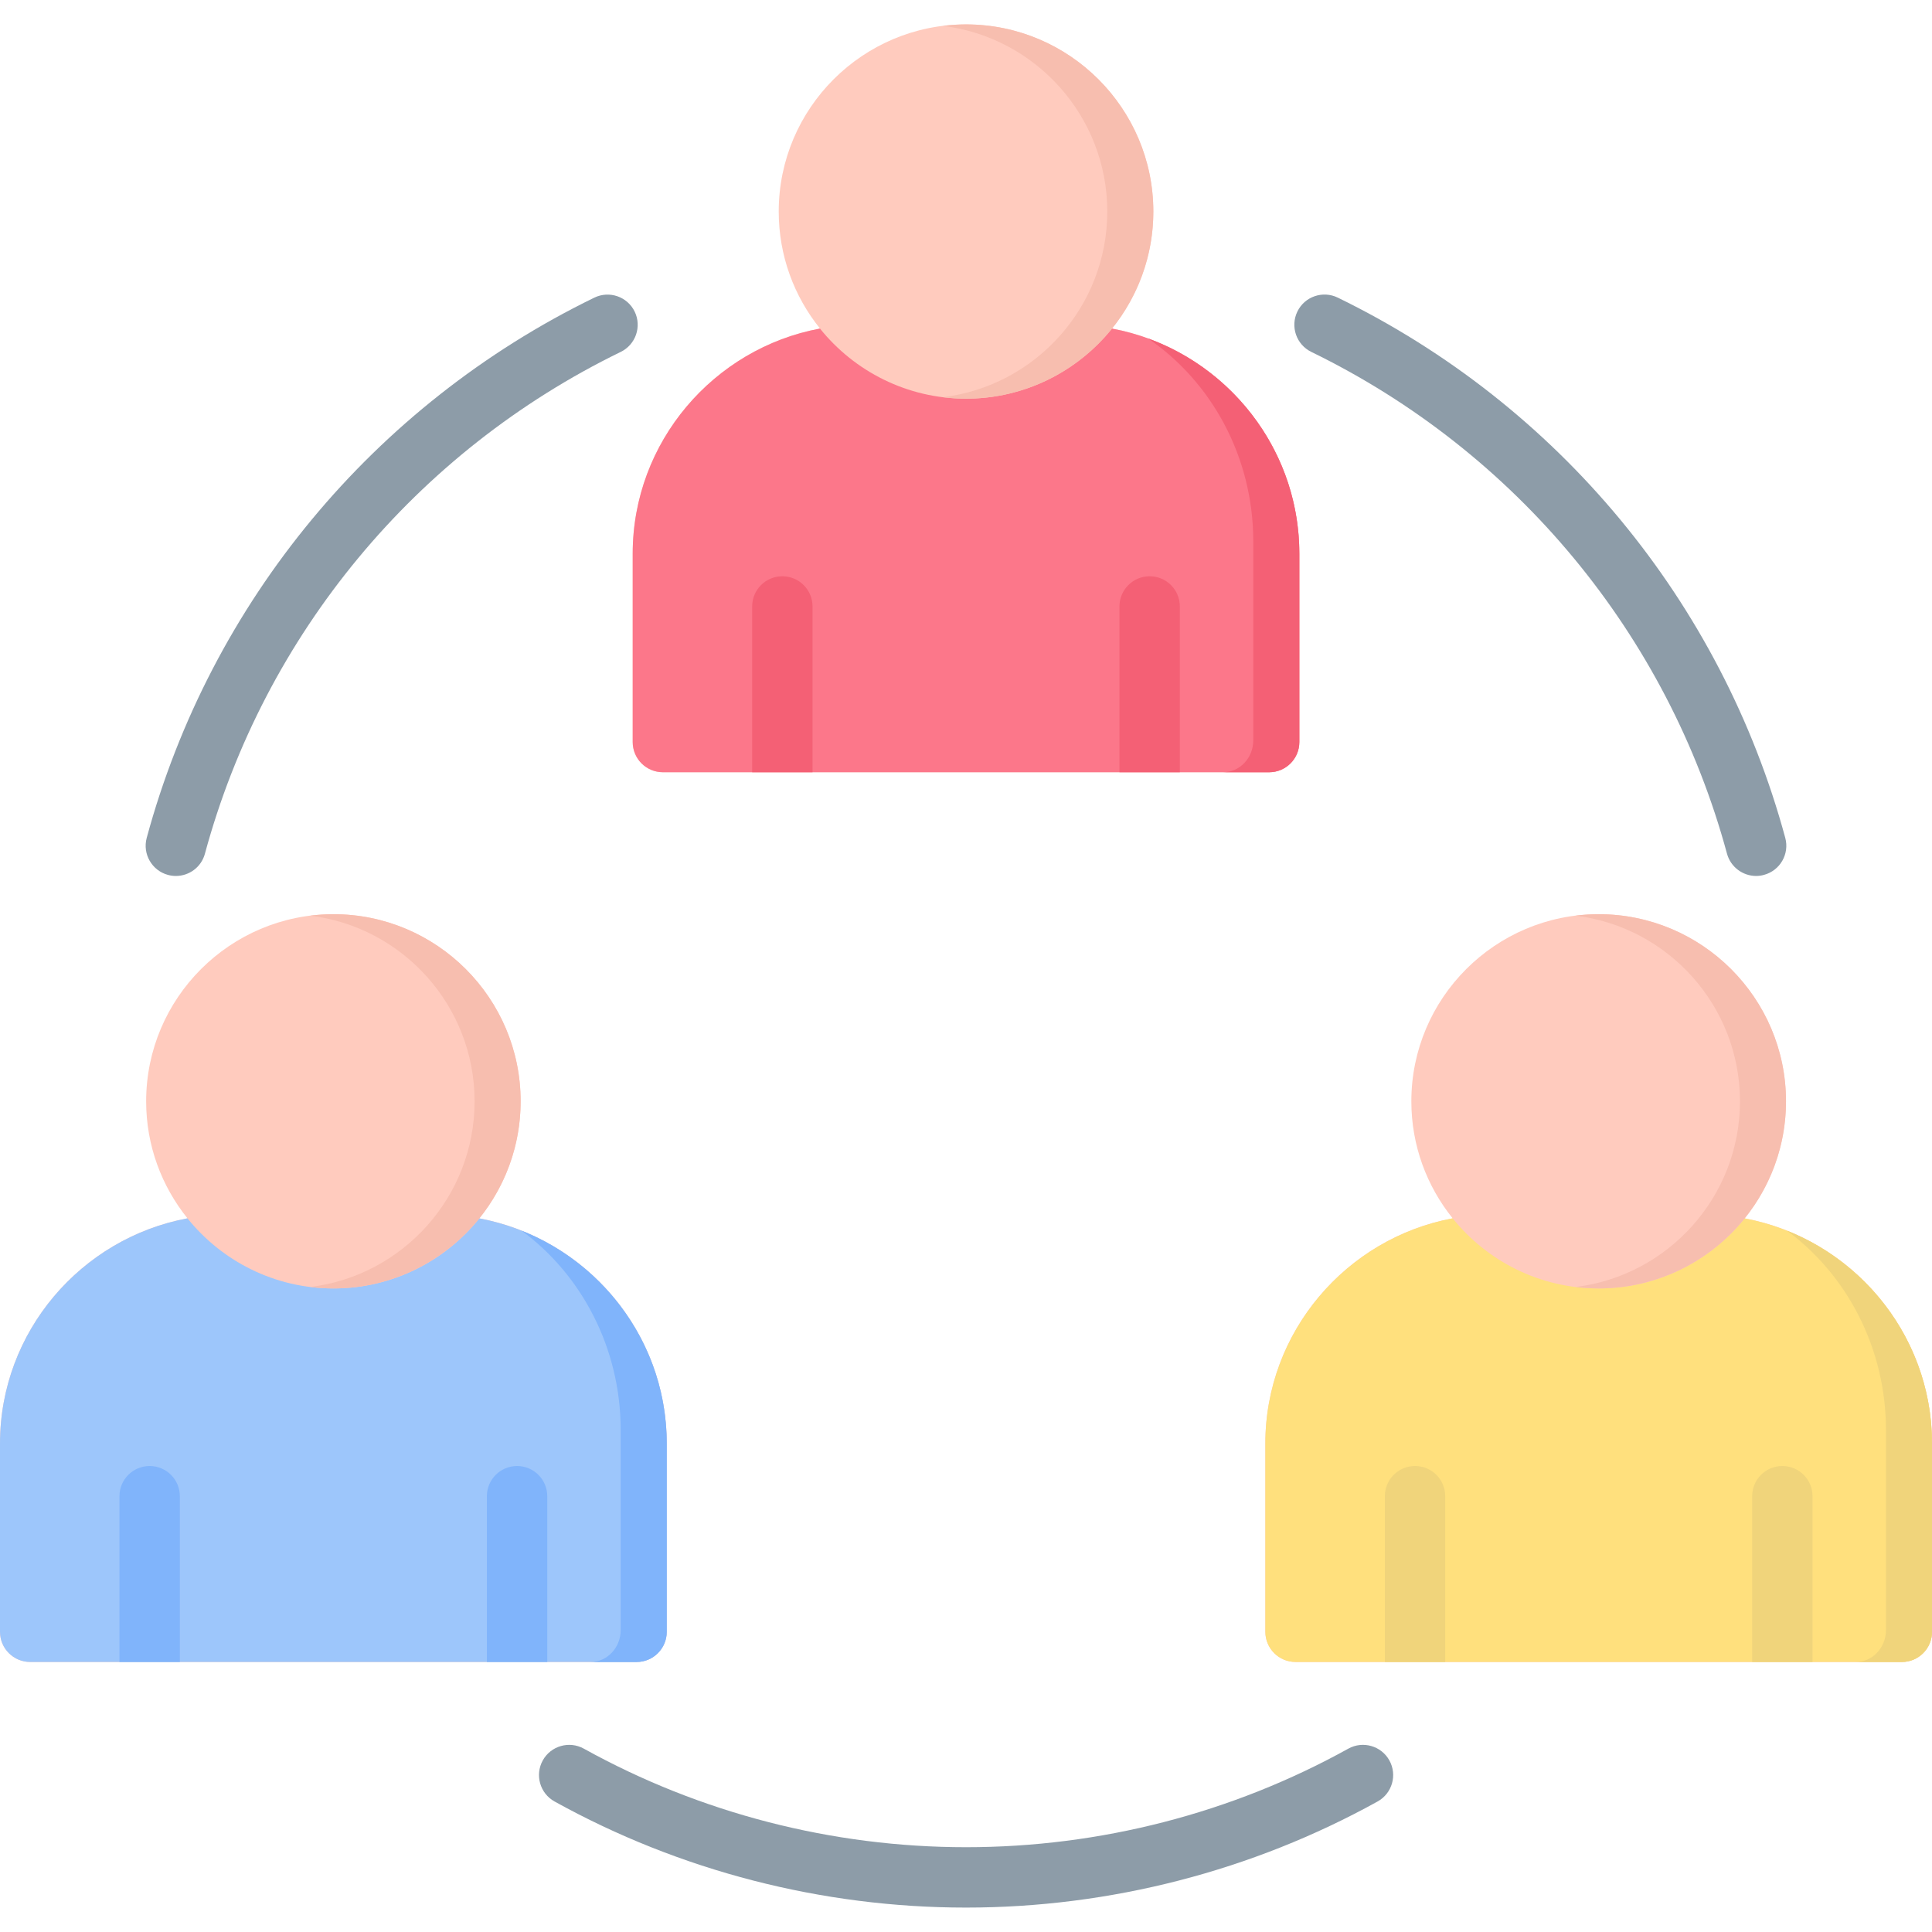 <svg id="Layer_1" enable-background="new 0 0 512 512" height="512" viewBox="0 0 512 512" width="512" xmlns="http://www.w3.org/2000/svg"><g><g fill="#ffcbbe"><path d="m175.67 204.65h160.67c4.42 0 8-3.58 8-8v-49.94c0-29.56-21.44-54.37-49.64-59.64 6.84-8.5 10.95-19.28 10.95-31.01 0-27.34-22.27-49.59-49.64-49.59s-49.64 22.24-49.64 49.59c0 11.73 4.1 22.51 10.94 31.01-28.17 5.26-49.63 30.07-49.63 59.64v49.94c-.01 4.42 3.57 8 7.99 8z"/><path d="m127.03 322.88c6.84-8.5 10.95-19.29 10.95-31.02 0-27.34-22.26-49.59-49.61-49.59-27.37 0-49.64 22.24-49.64 49.59 0 11.73 4.11 22.51 10.95 31.01-28.21 5.27-49.68 30.1-49.68 59.66v49.91c0 4.42 3.58 8 8 8h160.69c4.42 0 8-3.58 8-8v-49.91c0-29.55-21.45-54.36-49.66-59.65z"/><path d="m462.35 322.88c6.84-8.5 10.95-19.29 10.95-31.02 0-27.34-22.27-49.59-49.64-49.59s-49.64 22.24-49.64 49.59c0 11.73 4.11 22.51 10.95 31.01-28.18 5.27-49.64 30.1-49.64 59.66v49.91c0 4.42 3.58 8 8 8h160.67c4.42 0 8-3.58 8-8v-49.91c0-29.55-21.44-54.36-49.65-59.65z"/></g><g><path d="m256 505.53c-38.15 0-75.85-9.73-109.04-28.12-3.86-2.14-5.26-7.01-3.12-10.88 2.14-3.86 7.01-5.26 10.88-3.12 30.82 17.09 65.85 26.12 101.29 26.12 35.46 0 70.49-9.03 101.31-26.12 3.86-2.14 8.73-.75 10.88 3.12 2.14 3.86.75 8.73-3.12 10.88-33.2 18.39-70.92 28.12-109.08 28.12zm-209.39-273.39c-.69 0-1.4-.09-2.1-.28-4.26-1.16-6.78-5.55-5.63-9.81 16.94-62.53 60.18-114.71 118.62-143.17 3.97-1.93 8.76-.28 10.69 3.69s.28 8.76-3.69 10.69c-54.29 26.43-94.45 74.9-110.19 132.97-.95 3.56-4.17 5.91-7.7 5.91zm418.78 0c-3.52 0-6.75-2.35-7.72-5.91-15.73-58.06-55.88-106.53-110.16-132.97-3.97-1.94-5.62-6.72-3.69-10.7s6.73-5.62 10.7-3.69c58.43 28.46 101.65 80.65 118.59 143.17 1.16 4.26-1.36 8.66-5.63 9.81-.7.2-1.4.29-2.09.29z" fill="#8d9ca8"/></g><path d="m294.69 87.07c-9.11 11.31-23.06 18.58-38.69 18.58s-29.59-7.26-38.7-18.58c-28.17 5.26-49.63 30.07-49.63 59.64v49.94c0 4.42 3.58 8 8 8h160.67c4.42 0 8-3.58 8-8v-49.94c-.01-29.56-21.45-54.37-49.65-59.64z" fill="#fc778a"/><path d="m127.03 322.88c-9.1 11.31-23.05 18.57-38.66 18.57-15.63 0-29.59-7.26-38.69-18.58-28.21 5.27-49.68 30.1-49.68 59.66v49.91c0 4.42 3.58 8 8 8h160.69c4.42 0 8-3.58 8-8v-49.91c0-29.55-21.45-54.36-49.66-59.65z" fill="#9dc6fb"/><path d="m462.35 322.88c-9.11 11.31-23.06 18.57-38.69 18.57s-29.59-7.26-38.69-18.58c-28.18 5.27-49.64 30.1-49.64 59.66v49.91c0 4.42 3.58 8 8 8h160.67c4.42 0 8-3.58 8-8v-49.91c0-29.55-21.44-54.36-49.65-59.65z" fill="#ffe07d"/><g fill="#f7beaf"><path d="m256 6.47c-2.07 0-4.1.14-6.1.39 24.5 3.01 43.54 23.92 43.54 49.2s-19.04 46.19-43.54 49.2c2 .25 4.03.39 6.1.39 27.37 0 49.64-22.25 49.64-49.59s-22.27-49.59-49.64-49.59z"/><path d="m88.36 242.27c-2.07 0-4.1.14-6.1.39 24.49 3.02 43.51 23.92 43.51 49.2s-19.03 46.18-43.51 49.2c2 .25 4.03.39 6.1.39 27.36 0 49.61-22.25 49.61-49.59s-22.25-49.59-49.61-49.59z"/><path d="m423.67 242.27c-2.07 0-4.1.14-6.1.39 24.5 3.01 43.54 23.92 43.54 49.2s-19.04 46.19-43.54 49.2c2 .25 4.03.39 6.1.39 27.37 0 49.64-22.25 49.64-49.59s-22.27-49.59-49.64-49.59z"/></g><path d="m304.26 89.7c16.75 11.44 27.87 31.31 27.87 53.78v52.72c0 4.66-3.58 8.45-8 8.45h12.2c4.42 0 8-3.58 8-8v-49.94c0-26.11-16.73-48.5-40.07-57.01z" fill="#f46075"/><path d="m138.25 326.15c15.84 11.66 26.24 31.04 26.24 52.86v52.95c0 4.69-3.58 8.49-8 8.49h12.2c4.42 0 8-3.58 8-8v-49.91c0-25.49-15.95-47.44-38.44-56.39z" fill="#80b4fb"/><path d="m473.57 326.14c15.83 11.66 26.23 31.04 26.23 52.87v52.95c0 4.69-3.58 8.49-8 8.49h12.2c4.42 0 8-3.58 8-8v-49.91c0-25.49-15.95-47.44-38.43-56.4z" fill="#f0d47b"/><g><g fill="#f46075"><path d="m215.33 204.65v-43.93c0-4.42-3.58-8-8-8s-8 3.58-8 8v43.93z"/><path d="m312.67 204.65v-43.93c0-4.42-3.58-8-8-8s-8 3.58-8 8v43.93z"/></g></g><g fill="#80b4fb"><path d="m47.66 440.44v-43.93c0-4.42-3.58-8-8-8s-8 3.58-8 8v43.93z"/><path d="m145.03 440.44v-43.93c0-4.42-3.58-8-8-8s-8 3.58-8 8v43.93z"/></g><g fill="#f0d47b"><path d="m383 440.44v-43.93c0-4.42-3.58-8-8-8s-8 3.58-8 8v43.93z"/><path d="m480.34 440.44v-43.93c0-4.42-3.58-8-8-8s-8 3.58-8 8v43.93z"/></g></g></svg>